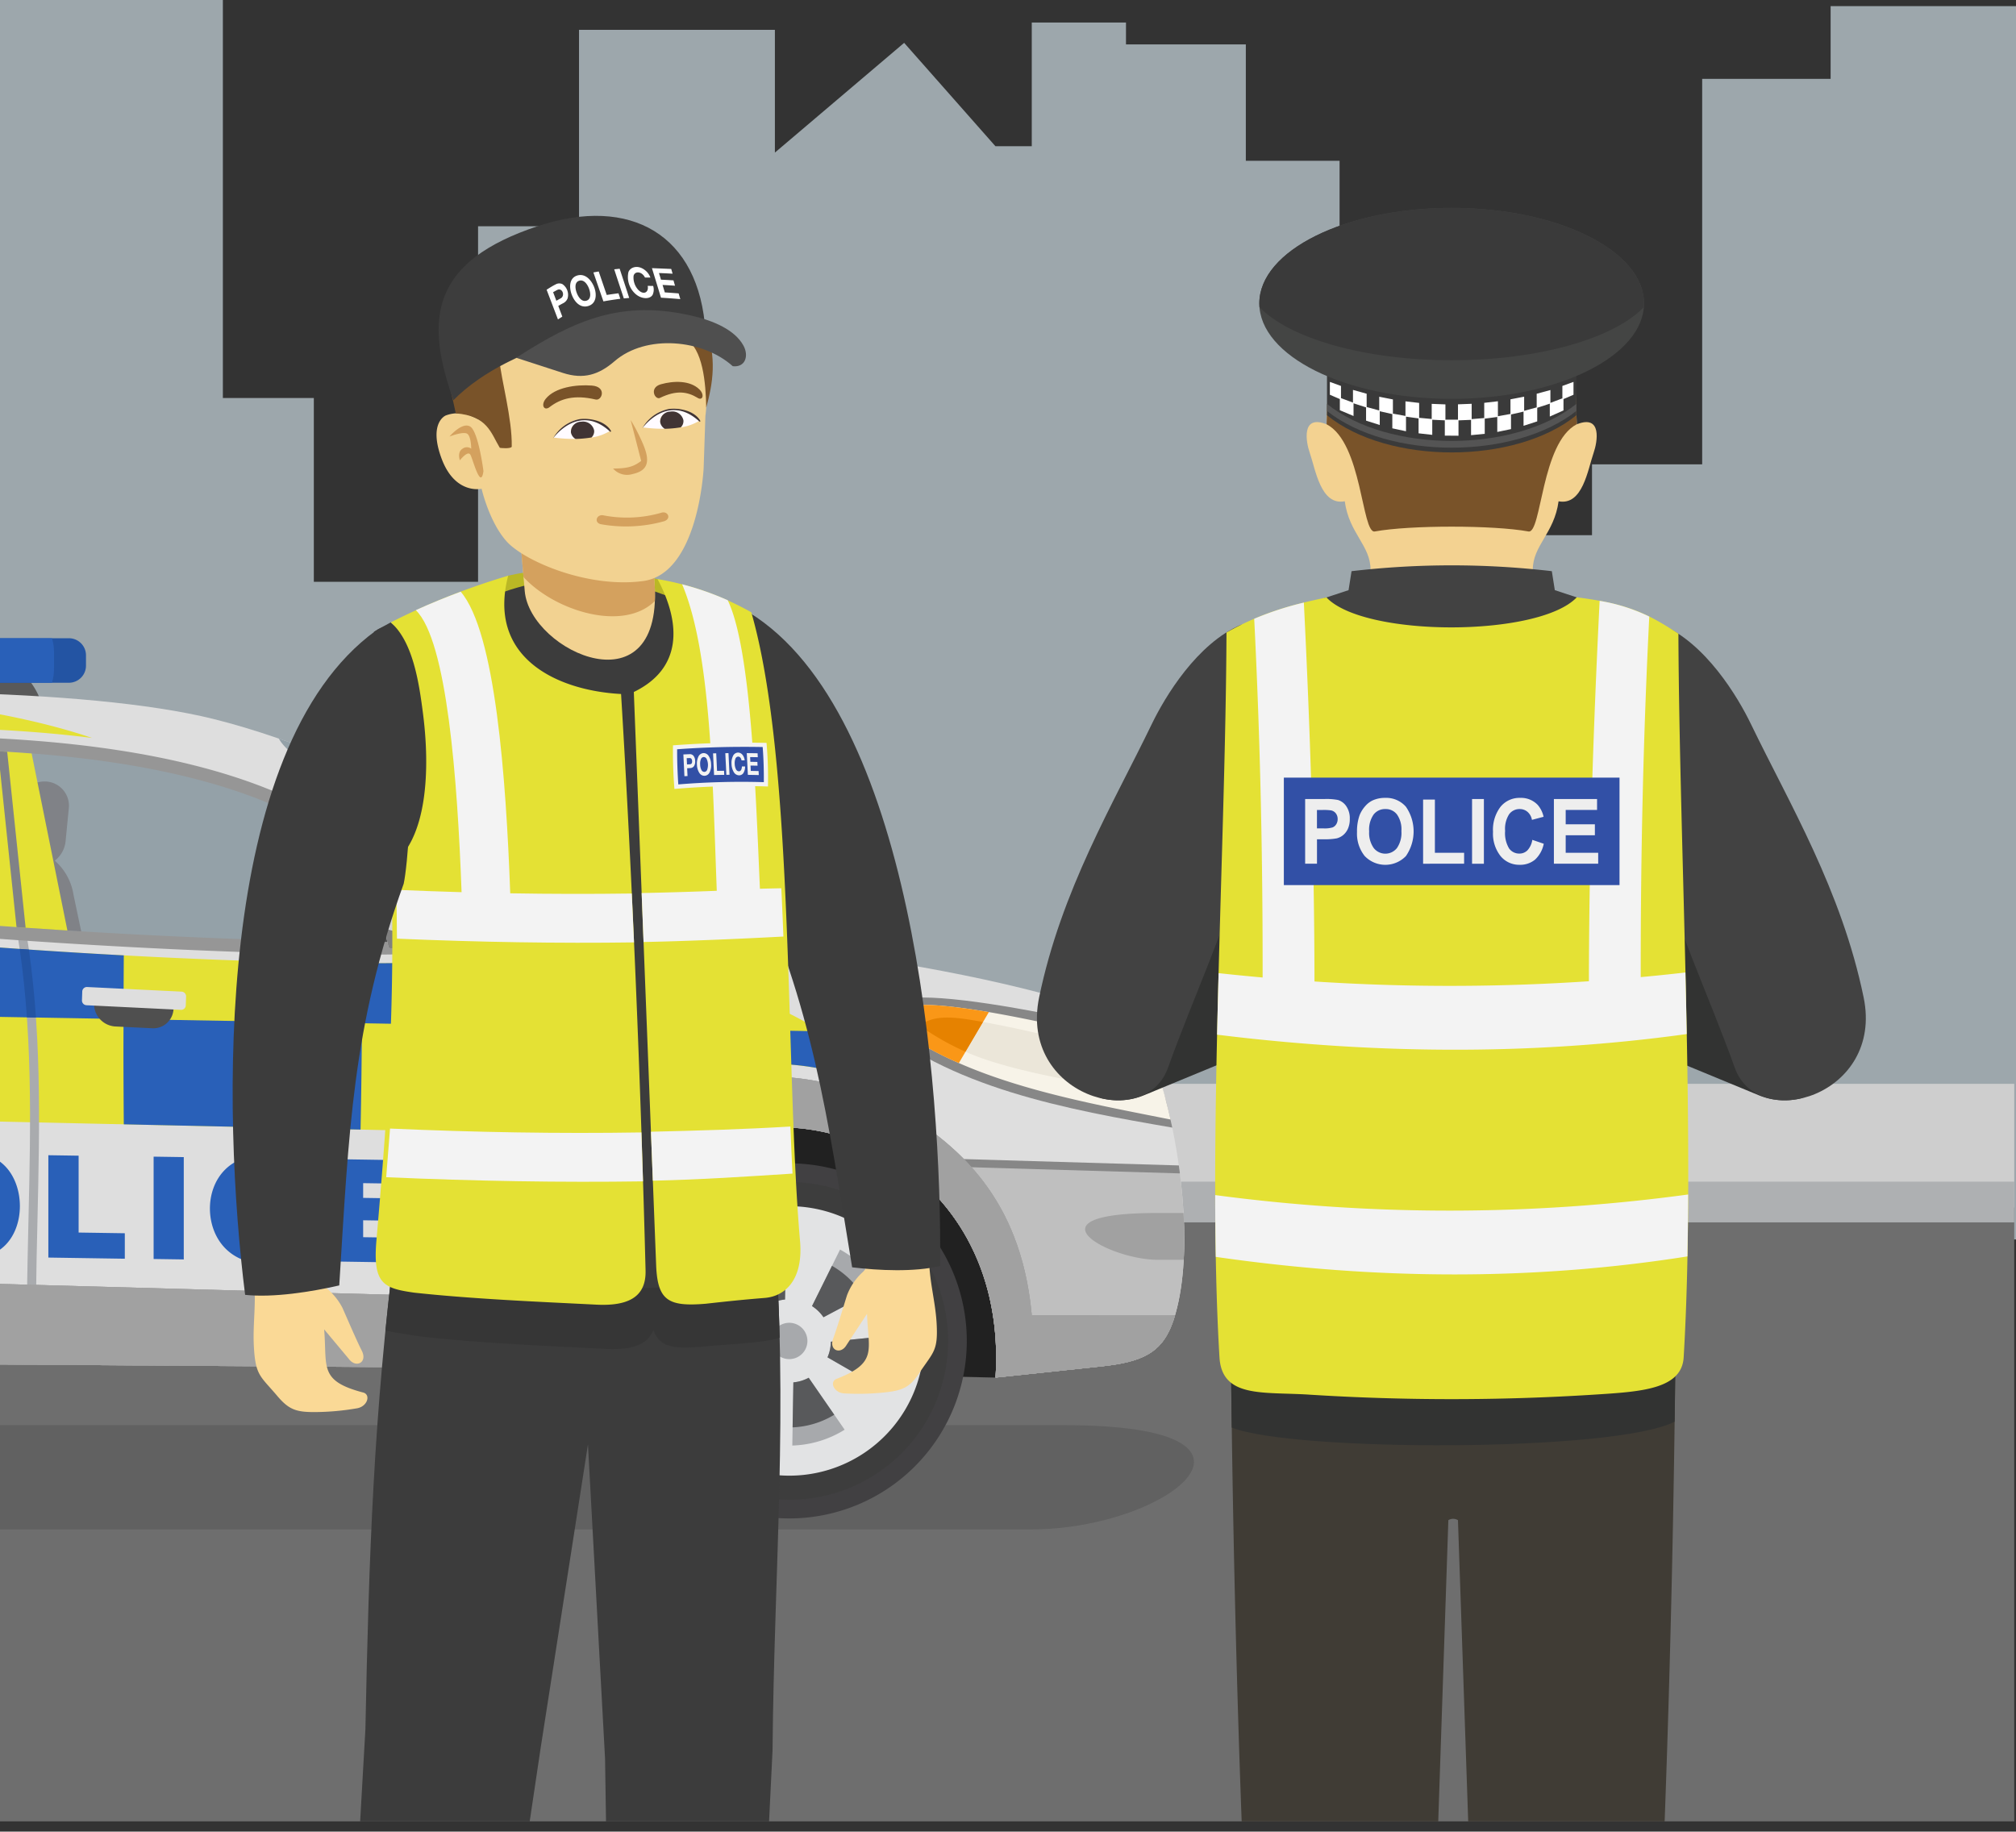 <svg xmlns="http://www.w3.org/2000/svg" xmlns:xlink="http://www.w3.org/1999/xlink" width="383" height="348" viewBox="0 0 383 348">
  <rect x="0" y="0" width="383" height="348" fill="#333333" stroke="none"/>
  <defs>
    <clipPath id="clip-path">
      <rect id="Rectángulo_373911" data-name="Rectángulo 373911" width="383" height="348" fill="#112dbb" stroke="#707070" stroke-width="1" opacity="0.48"/>
    </clipPath>
  </defs>
  <g id="Enmascarar_grupo_1059017" data-name="Enmascarar grupo 1059017" clip-path="url(#clip-path)">
    <path id="Trazado_799757" data-name="Trazado 799757" d="M0,215.518H42.342v76.611H59.622v34.92h31.2V259.495h19.181V222.173h37.212V245.5l24.556-20.85,17.344,19.644h6.9v-23.5h17.9v4.153h22.769v22.11h17.81v51.2h14.768v19.937H302.45V304.727h20.93V231.494h24.4V217.677h88.966v55.276h14.636V305.3H484.39v-12.27h47.822v27.4h26.533V302.482h11.983V240.311H662.8v58.856h30.692V224.644l25.273-30.676V183.59h9.024v8.853l21.663,33.726v54.043h15.88v171.3L0,452.485V215.518Z" transform="translate(0 -216.509)" fill="#9da7ac"/>
    <g id="Grupo_1064569" data-name="Grupo 1064569" transform="translate(-344.255 39.5)">
      <path id="Trazado_799926" data-name="Trazado 799926" d="M0,1527.17H726.921v118.82H0V1527.17Z" transform="translate(0 -1339.439)" fill="#6e6e6e" fill-rule="evenodd"/>
      <path id="Trazado_799936" data-name="Trazado 799936" d="M726.921,1442.37H0v23.509H726.921V1442.37Z" transform="translate(0 -1275.949)" fill="#cecece" fill-rule="evenodd"/>
      <path id="Trazado_799937" data-name="Trazado 799937" d="M0,1516.34H726.921v7.735H0v-7.735Z" transform="translate(0 -1331.331)" fill="#aeb0b2" fill-rule="evenodd"/>
      <g id="Grupo_1064568" data-name="Grupo 1064568" transform="translate(208.908 81.765)">
        <path id="Trazado_799938" data-name="Trazado 799938" d="M1.3,1681.632H331.256c26.142,0,50.963-19.8,6.333-19.8H0v19.785c.435.01.869.018,1.3.018Z" transform="translate(0.005 -1512.319)" fill="#616161" fill-rule="evenodd"/>
        <path id="Trazado_799939" data-name="Trazado 799939" d="M503.4,1093.19h-14.3a13.723,13.723,0,0,0-3.234,4.757h20.77a13.782,13.782,0,0,0-3.234-4.757Z" transform="translate(-363.76 -1086.576)" fill="#595959" fill-rule="evenodd"/>
        <path id="Trazado_799940" data-name="Trazado 799940" d="M485.941,1066.87H454.017a3.245,3.245,0,0,0-3.237,3.234v1.983a3.248,3.248,0,0,0,3.237,3.237h31.925a3.248,3.248,0,0,0,3.237-3.237V1070.1a3.245,3.245,0,0,0-3.237-3.234Z" transform="translate(-337.496 -1066.87)" fill="#2354a3" fill-rule="evenodd"/>
        <path id="Trazado_799941" data-name="Trazado 799941" d="M500.818,1066.87H475.347a9.327,9.327,0,0,0-.387,2.737v2.975a9.332,9.332,0,0,0,.387,2.739h25.471a9.344,9.344,0,0,0,.387-2.739v-2.975a9.314,9.314,0,0,0-.387-2.737Z" transform="translate(-355.599 -1066.87)" fill="#2960b8" fill-rule="evenodd"/>
        <path id="Trazado_799942" data-name="Trazado 799942" d="M965.93,1414.52l-14.06,35.46,6.612,8.333,78.658,1.736,8.024-15.455-18.071-26.748-30.8-13.447-30.364,10.12Z" transform="translate(-712.664 -1319.58)" fill="#212121" fill-rule="evenodd"/>
        <path id="Trazado_799943" data-name="Trazado 799943" d="M0,1398.723l76.929,1.53,14.1-7.071-30.364-64.49L3.4,1328.4,0,1334.479v64.244Z" transform="translate(0.005 -1262.679)" fill="#212121" fill-rule="evenodd"/>
        <path id="Trazado_799944" data-name="Trazado 799944" d="M2.2,1120.449q-1.1.6-2.2,1.229v91.328c15.42-41.693,79.324-24.019,76.929,21.692l168.883,1.156c-.623-66.244,82.412-56.23,78.658,1.736l20.028-2.118c8.009-.847,11.768-2.646,13.816-8.883,3.727-11.331,1.694-29.718-1.442-41.509-3.433-12.9-8.5-16.533-23.476-20.476-20.141-5.307-40.22-7.7-61.99-11.13-22.237-9.074-64.88-33.395-95.457-41-24.353-6.054-72.491-6.084-109.3-3.787h0c-8.134.241-50.895,3.541-65.694,7.056-.286.068-.613.156-.955.259v3.619l2.2.829h0Z" transform="translate(0.005 -1097.124)" fill="#dedede" fill-rule="evenodd"/>
        <path id="Trazado_799945" data-name="Trazado 799945" d="M0,1185.361l3.013.319a55.965,55.965,0,0,1,62.887,1.955l182.788,4.063a44.546,44.546,0,0,1,30.6-13.467,53.98,53.98,0,0,1,25.735,5.5c-12.381-14.985-34.058-22.456-58.73-26.874q-4.116.49-8.356.809l.005-.005c-4.641.43-10.6.827-17.076,1.1-6.5.269-13.537.407-20.3.317-20.9-.274-48.148-1.551-74.778-3.694-23.046-1.855-45.678-4.36-63.4-7.428a102.54,102.54,0,0,1-13.6-3.217,82.952,82.952,0,0,1-12.992-5.373c-3.822-1.958-8.024-4.131-9.692-6.767-2.046-3.232-.91-6.559,7.061-9.775,10.039-4.053,20.468-4.591,31.083-5.594,19.161-1.809,41.172-3.337,62.568-2.8,8.863.224,17.618.8,26.027,1.862-14.457-4.878-32.209-7.157-50.875-8.712-12.163.168-24.255.648-35.325,1.339h0c-8.134.241-50.895,3.541-65.694,7.056-.286.068-.613.156-.955.259v2.317c2.221.947,4.44,1.89,6.687,2.792,5.926,2.387,9.718,4.187-.392,8.946L0,1133.252v52.111H0Z" transform="translate(0.005 -1097.35)" fill="#e4e134" fill-rule="evenodd"/>
        <path id="Trazado_799946" data-name="Trazado 799946" d="M538.314,1146.65l3.7,35.367c3.066,18.325,2.634,36.76,2.206,55.2-.118,5.059-.234,10.12-.279,15.158l-1.709-.013c.045-5.071.163-10.127.279-15.178.427-18.362.854-36.719-2.189-54.9l-.01-.053-3.707-35.4,1.7-.176Z" transform="translate(-401.757 -1126.602)" fill="#a9abae"/>
        <path id="Trazado_799947" data-name="Trazado 799947" d="M194.541,1153.076l-23.815,28.507c-1.568,2.073-2.508,3.407-2.83,4.792s-.063,2.97.751,5.589h0l9.971,28.648-1.613.563-9.981-28.675-.01-.028c-.912-2.93-1.186-4.757-.787-6.481s1.43-3.2,3.144-5.461l.028-.033,23.828-28.527,1.314,1.1h0Z" transform="translate(-124.316 -1130.585)" fill="#a9abae"/>
        <path id="Trazado_799948" data-name="Trazado 799948" d="M932.123,1292.61l3.367,8.672a40.54,40.54,0,0,1,2.679,10.291,59.052,59.052,0,0,1,.058,10.529l-2.181,35.207-1.709-.1,2.181-35.2a57.405,57.405,0,0,0-.05-10.233,38.838,38.838,0,0,0-2.573-9.871l-3.365-8.672,1.6-.616h0Z" transform="translate(-696.687 -1235.882)" fill="#a9abae"/>
        <path id="Trazado_799949" data-name="Trazado 799949" d="M2.221,1159.63q-1.12.6-2.221,1.244v10.147l5.833-2.744c6.076-2.86,7.132-3.86,3.714-5.383l-7.325-3.264h0Z" transform="translate(0.005 -1136.32)" fill="#94a1a8" fill-rule="evenodd"/>
        <path id="Trazado_799950" data-name="Trazado 799950" d="M1252.853,1363.182c-.369-1.764-.764-3.448-1.181-5.013-1.661-6.242-3.7-10.316-7.074-13.3-14.085-3.164-30.163-6.385-39.195-6.406-3.888-.008-8.3,1.385-10.273,3.754,14.97,13.452,38.036,17.573,57.723,20.968Z" transform="translate(-894.794 -1270.211)" fill="#878787" fill-rule="evenodd"/>
        <path id="Trazado_799951" data-name="Trazado 799951" d="M1214.72,1462.11c11.9,7.567,20.481,21.632,19.217,41.147l20.028-2.118c8.011-.847,11.768-2.646,13.816-8.883,2.528-7.69,2.407-18.626,1.086-28.547l-54.147-1.6Z" transform="translate(-909.461 -1362.788)" fill="#bfbfbf" fill-rule="evenodd"/>
        <path id="Trazado_799952" data-name="Trazado 799952" d="M1377.662,1510.293a82.132,82.132,0,0,0-.038-8.893h-4.953c-25.695,0-9.142,8.893,0,8.893Z" transform="translate(-1017.437 -1392.204)" fill="#a1a1a1" fill-rule="evenodd"/>
        <path id="Trazado_799953" data-name="Trazado 799953" d="M1300.44,1463.147c-.065-.508-.133-1.01-.2-1.515l-43.436-1.282-.043,1.508,43.683,1.287h0Z" transform="translate(-940.936 -1361.47)" fill="#878787" fill-rule="evenodd"/>
        <path id="Trazado_799954" data-name="Trazado 799954" d="M0,1457.217c4.159-11.218,11.828-18.131,20.775-21.353L0,1433.5v23.717Z" transform="translate(0.005 -1341.367)" fill="#bfbfbf" fill-rule="evenodd"/>
        <path id="Trazado_799955" data-name="Trazado 799955" d="M1260.966,1365.86c-.271-1.211-.555-2.375-.849-3.48a30.981,30.981,0,0,0-4.508-10.479c-15.585-3.98-36.853-8.748-44-7.659a9.081,9.081,0,0,0-5.2,2.2c14.14,12.017,36.576,15.814,54.556,19.418Z" transform="translate(-903.239 -1274.421)" fill="#f7f3e8" fill-rule="evenodd"/>
        <path id="Trazado_799956" data-name="Trazado 799956" d="M0,1431.92l5.639.661.171-1.5L0,1430.4v1.52Z" transform="translate(0.005 -1339.047)" fill="#878787" fill-rule="evenodd"/>
        <path id="Trazado_799957" data-name="Trazado 799957" d="M1226.461,1345.455c-6.443-1.1-11.866-1.659-14.841-1.209a9.081,9.081,0,0,0-5.2,2.2,58.112,58.112,0,0,0,14.339,8.69l5.7-9.685h0Z" transform="translate(-903.247 -1274.427)" fill="#fa9717" fill-rule="evenodd"/>
        <path id="Trazado_799958" data-name="Trazado 799958" d="M832.441,1180c-19.37-7.9-54.222-27.376-83.1-37.295,1.086,1.98,4.121,4.345,7.421,5.993,20.378,10.18,37.679,18.794,55.883,32.57a78.045,78.045,0,0,0,19.8-1.269Z" transform="translate(-561.029 -1123.652)" fill="#94a1a8" fill-rule="evenodd"/>
        <path id="Trazado_799959" data-name="Trazado 799959" d="M116.814,1162.849a86.35,86.35,0,0,0,26.125,8.428c38.139,6.6,99.136,10.6,137.924,11.1a375.388,375.388,0,0,0,39.453-1.631c-15.829-10.451-35.742-22.81-54.707-30.181-33.131-12.874-82.706-10.389-120.931-6.777-10.833,1.023-20.76,1.5-30.63,5.486-13.188,5.325-4.493,9.851,2.767,13.57h0Z" transform="translate(-80.266 -1122.29)" fill="#969696" fill-rule="evenodd"/>
        <path id="Trazado_799960" data-name="Trazado 799960" d="M12.01,1497.614a33.73,33.73,0,1,0,33.729-33.744,33.736,33.736,0,0,0-33.729,33.744h0Z" transform="translate(-8.987 -1364.106)" fill="#414042"/>
        <path id="Trazado_799961" data-name="Trazado 799961" d="M26.1,1508.181a30.188,30.188,0,1,0,30.188-30.2,30.192,30.192,0,0,0-30.188,30.2h0Z" transform="translate(-19.536 -1374.67)" fill="#3d3d3d"/>
        <path id="Trazado_799962" data-name="Trazado 799962" d="M55.38,1530.11a22.833,22.833,0,1,0,22.833-22.84,22.832,22.832,0,0,0-22.833,22.84h0Z" transform="translate(-41.458 -1396.599)" fill="#2f2f2f"/>
        <path id="Trazado_799963" data-name="Trazado 799963" d="M77.39,1546.359a25.6,25.6,0,1,0-31.9-17.091,25.6,25.6,0,0,0,31.9,17.091Z" transform="translate(-33.225 -1388.347)" fill="#e2e3e4" fill-rule="evenodd"/>
        <path id="Trazado_799964" data-name="Trazado 799964" d="M92.791,1557.96a19.864,19.864,0,0,0,4.772-2.164l-4.28-6.184-2.546-3.687-.266.136a8.679,8.679,0,0,1-1.146.452,7.891,7.891,0,0,1-1.2.256l-.3.035-.078,4.486-.131,7.516a19.966,19.966,0,0,0,5.174-.847Zm11.909-9.926a19.864,19.864,0,0,0,2.179-10.157l-7.476.751-4.453.45a8.348,8.348,0,0,1-.173,1.51,7.686,7.686,0,0,1-.467,1.463l3.883,2.234,6.511,3.752h0Zm-.563-19.222a19.826,19.826,0,0,0-7.443-7.245l-3.34,6.727-1.993,4.016a7.827,7.827,0,0,1,2.181,2.121l3.96-2.1,6.634-3.521Zm-17.686-9.75a19.908,19.908,0,0,0-9.944,3.01l4.272,6.184,2.551,3.687.266-.136a8.8,8.8,0,0,1,1.146-.45,8.329,8.329,0,0,1,1.2-.264l.3-.035.078-4.481.128-7.519h0Zm-17.078,10.776a19.823,19.823,0,0,0-2.179,10.155l7.474-.751,4.458-.45a7.838,7.838,0,0,1,.173-1.51h0a7.8,7.8,0,0,1,.465-1.463l-3.88-2.234-6.511-3.747h0Zm.56,19.219a19.881,19.881,0,0,0,7.443,7.245l3.34-6.73,1.993-4.013a8.274,8.274,0,0,1-1.2-.957,8.13,8.13,0,0,1-.983-1.163l-3.958,2.1-6.637,3.521Z" transform="translate(-50.282 -1405.426)" fill="#a7a9ac" fill-rule="evenodd"/>
        <path id="Trazado_799965" data-name="Trazado 799965" d="M102.058,1564.943a16.383,16.383,0,0,0,3.8-1.7l-2.312-3.342-2.546-3.687-.266.136a8.661,8.661,0,0,1-1.146.452,7.862,7.862,0,0,1-1.2.256l-.3.035-.078,4.486-.07,4.063a16.465,16.465,0,0,0,4.114-.7h0Zm9.914-8.346a16.329,16.329,0,0,0,1.734-8.092l-4.038.407-4.453.45a8.349,8.349,0,0,1-.173,1.51,7.691,7.691,0,0,1-.467,1.463l3.883,2.234,3.518,2.028h0Zm-.613-15.879a16.471,16.471,0,0,0-5.933-5.77l-1.8,3.634-1.993,4.016a7.829,7.829,0,0,1,2.181,2.121l3.96-2.1,3.591-1.9h0Zm-14.7-7.916a16.61,16.61,0,0,0-4.114.7,16.348,16.348,0,0,0-3.807,1.7l2.309,3.342,2.551,3.687.266-.136a8.778,8.778,0,0,1,1.146-.45,8.312,8.312,0,0,1,1.2-.264l.3-.035.078-4.481.07-4.066h0Zm-14.027,9.044a16.435,16.435,0,0,0-1.736,8.092l4.041-.407,4.458-.45a7.838,7.838,0,0,1,.173-1.51h0a7.8,7.8,0,0,1,.465-1.463l-3.88-2.234-3.521-2.025h0Zm.621,15.879a16.423,16.423,0,0,0,5.928,5.772l1.8-3.636,1.993-4.013a8.274,8.274,0,0,1-1.2-.957,8.13,8.13,0,0,1-.983-1.163l-3.958,2.1-3.589,1.9h0Z" transform="translate(-60.549 -1415.714)" fill="#58595b" fill-rule="evenodd"/>
        <path id="Trazado_799966" data-name="Trazado 799966" d="M136.956,1591.172a3.451,3.451,0,1,0-4.3-2.3,3.452,3.452,0,0,0,4.3,2.3h0Z" transform="translate(-99.203 -1454.359)" fill="#a7a9ac" fill-rule="evenodd"/>
        <path id="Trazado_799967" data-name="Trazado 799967" d="M1303.857,1370.5a28.715,28.715,0,0,0-2.943-6.9c-8.569-2.108-20.825-5.154-29.057-6.627l-3.327,5.652c8.328,3.785,24.753,6.446,35.327,7.876h0Z" transform="translate(-949.749 -1284.069)" fill="#ebe6d9" fill-rule="evenodd"/>
        <path id="Trazado_799968" data-name="Trazado 799968" d="M1246.057,1354.49c-.372-.068-.736-.128-1.091-.188-3.262-.553-8.248-1.48-10.9.92a50.073,50.073,0,0,0,8.657,4.92l3.327-5.652h0Z" transform="translate(-923.948 -1281.586)" fill="#e68200" fill-rule="evenodd"/>
        <path id="Trazado_799969" data-name="Trazado 799969" d="M1001,1497.614a33.733,33.733,0,1,0,33.731-33.744A33.737,33.737,0,0,0,1001,1497.614Z" transform="translate(-749.448 -1364.106)" fill="#414042"/>
        <path id="Trazado_799970" data-name="Trazado 799970" d="M1015.1,1508.181a30.188,30.188,0,1,0,30.188-30.2,30.192,30.192,0,0,0-30.188,30.2Z" transform="translate(-760.005 -1374.67)" fill="#3d3d3d"/>
        <path id="Trazado_799971" data-name="Trazado 799971" d="M1044.37,1530.11a22.831,22.831,0,1,0,22.833-22.84,22.831,22.831,0,0,0-22.833,22.84Z" transform="translate(-781.919 -1396.599)" fill="#2f2f2f"/>
        <path id="Trazado_799972" data-name="Trazado 799972" d="M1066.383,1546.359a25.6,25.6,0,1,0-31.9-17.091,25.6,25.6,0,0,0,31.9,17.091Z" transform="translate(-773.686 -1388.347)" fill="#e2e3e4" fill-rule="evenodd"/>
        <path id="Trazado_799973" data-name="Trazado 799973" d="M1081.791,1557.96a19.863,19.863,0,0,0,4.772-2.164l-4.277-6.184-2.548-3.687-.266.136a8.686,8.686,0,0,1-1.146.452,7.794,7.794,0,0,1-1.2.256l-.3.035-.075,4.486-.133,7.516a19.949,19.949,0,0,0,5.174-.847h0Zm11.909-9.926a19.836,19.836,0,0,0,2.176-10.157l-7.474.751-4.453.45a8.35,8.35,0,0,1-.176,1.51,7.512,7.512,0,0,1-.468,1.463l3.885,2.234,6.509,3.752h0Zm-.563-19.222a19.844,19.844,0,0,0-7.443-7.245l-3.34,6.727-1.993,4.016a7.74,7.74,0,0,1,2.181,2.121l3.958-2.1,6.637-3.521Zm-17.686-9.75a19.889,19.889,0,0,0-9.941,3.01l4.272,6.184,2.551,3.687.266-.136a8.769,8.769,0,0,1,1.143-.45,8.328,8.328,0,0,1,1.2-.264l.3-.035.078-4.481.131-7.519h0Zm-17.078,10.776a19.849,19.849,0,0,0-2.179,10.155l7.471-.751,4.46-.45a7.837,7.837,0,0,1,.173-1.51h0a8,8,0,0,1,.467-1.463l-3.882-2.234-6.511-3.747Zm.56,19.219a19.9,19.9,0,0,0,7.443,7.245l3.34-6.73,2-4.013a7.741,7.741,0,0,1-2.181-2.121l-3.96,2.1-6.639,3.521h0Z" transform="translate(-790.75 -1405.426)" fill="#a7a9ac" fill-rule="evenodd"/>
        <path id="Trazado_799974" data-name="Trazado 799974" d="M1091.051,1564.943a16.384,16.384,0,0,0,3.8-1.7l-2.312-3.342-2.548-3.687-.266.136a8.661,8.661,0,0,1-1.146.452,7.767,7.767,0,0,1-1.2.256l-.3.035-.075,4.486-.07,4.063a16.465,16.465,0,0,0,4.114-.7h0Zm9.911-8.346a16.33,16.33,0,0,0,1.736-8.092l-4.038.407-4.453.45a8.362,8.362,0,0,1-.176,1.51,7.514,7.514,0,0,1-.468,1.463l3.885,2.234,3.513,2.028Zm-.613-15.879a16.451,16.451,0,0,0-5.933-5.77l-1.8,3.634-1.993,4.016a7.741,7.741,0,0,1,2.181,2.121l3.958-2.1,3.589-1.9h0Zm-14.7-7.916a16.59,16.59,0,0,0-4.114.7,16.4,16.4,0,0,0-3.807,1.7l2.309,3.342,2.551,3.687.266-.136a8.758,8.758,0,0,1,1.143-.45,8.313,8.313,0,0,1,1.2-.264l.3-.035.078-4.481.07-4.066h0Zm-14.03,9.044a16.406,16.406,0,0,0-1.736,8.092l4.041-.407,4.461-.45a7.846,7.846,0,0,1,.173-1.51h0a7.992,7.992,0,0,1,.467-1.463l-3.882-2.234-3.521-2.025h0Zm.618,15.879a16.43,16.43,0,0,0,5.931,5.772l1.8-3.636,2-4.013a7.737,7.737,0,0,1-2.181-2.121l-3.96,2.1-3.589,1.9h0Z" transform="translate(-801.01 -1415.714)" fill="#58595b" fill-rule="evenodd"/>
        <path id="Trazado_799975" data-name="Trazado 799975" d="M1125.959,1591.172a3.451,3.451,0,1,0-4.3-2.3,3.45,3.45,0,0,0,4.3,2.3h0Z" transform="translate(-839.672 -1454.359)" fill="#a7a9ac" fill-rule="evenodd"/>
        <path id="Trazado_799976" data-name="Trazado 799976" d="M125.773,1167.959a78.529,78.529,0,0,0,12.369,5.1,98.127,98.127,0,0,0,13.052,3.089c17.593,3.043,40.1,5.539,63.043,7.383,26.66,2.149,53.8,3.425,74.5,3.694,6.647.09,13.618-.05,20.086-.317,2.025-.085,4-.181,5.9-.286l-.2-4.45c-4.433-2.777-9.047-5.561-13.748-8.243a216.734,216.734,0,0,0-28.2-13.784c-16.274-6.32-36.672-8.876-57.728-9.406-21.187-.533-43.047.985-62.088,2.784-.9.085-2.355.214-3.769.342-9.2.819-17.777,1.588-26.177,4.978-9.481,3.83-4.184,5.451,2.97,9.115h0Z" transform="translate(-88.109 -1129.582)" fill="#94a1a8" fill-rule="evenodd"/>
        <path id="Trazado_799977" data-name="Trazado 799977" d="M550.256,1202.878l-.57-6.908a8.118,8.118,0,0,1,1.2-5.355,4.62,4.62,0,0,1-2.146-4.415l.613-6.295a5.344,5.344,0,0,1,5.423-4.755h0a4.6,4.6,0,0,1,4.463,5.1l-.616,6.3a5.3,5.3,0,0,1-2.046,3.641,10.838,10.838,0,0,1,3.558,6.5l1.46,6.931c-3.742-.229-7.529-.472-11.336-.744h0Z" transform="translate(-410.82 -1147.937)" fill="#808287"/>
        <path id="Trazado_799978" data-name="Trazado 799978" d="M125.766,1177.618a79.674,79.674,0,0,0,7.938,3.553l2.066-2.4c-1.581-.56-3.169-1.184-4.782-1.88-6.064-2.611-10.974-3.837-2.591-6.684a73.477,73.477,0,0,1,17.54-3.232l2.97-3.448c-9.172.817-17.731,1.591-26.112,4.973-9.481,3.83-4.184,5.451,2.97,9.115Z" transform="translate(-88.102 -1139.24)" fill="#89959c" fill-rule="evenodd"/>
        <path id="Trazado_799979" data-name="Trazado 799979" d="M227.755,1188.5a12.139,12.139,0,0,0-4.139-5.906,6.519,6.519,0,0,0,2.3-4.566l.412-7.73c.422-8.006-11.673-7.9-12.095.133l-.229,4.335-3.4-.4-8.479,9.2c7.443,2.274,17.387,3.772,25.627,4.93h0Z" transform="translate(-151.331 -1139.852)" fill="#808287" fill-rule="evenodd"/>
        <path id="Trazado_799980" data-name="Trazado 799980" d="M181.45,1177.243c1.47.563,2.943,1.076,4.43,1.548,2.327.734,4.687,1.362,7.134,1.917l18.49-22.428c-3.754.309-7.436.636-11.014.973-.9.085-2.355.214-3.769.342l-.065.005L181.45,1177.24h0Z" transform="translate(-135.847 -1135.309)" fill="#e4e134" fill-rule="evenodd"/>
        <path id="Trazado_799981" data-name="Trazado 799981" d="M518.575,1184.556c5.719.437,11.444.832,17.1,1.186l-6.793-33.636q-5.583-.426-11.286-.626l.975,33.076Z" transform="translate(-387.524 -1130.218)" fill="#e4e134" fill-rule="evenodd"/>
        <path id="Trazado_799982" data-name="Trazado 799982" d="M-.015,1427.259c15.42-41.693,79.324-24.019,76.929,21.692l168.883,1.156c-.623-66.244,82.412-56.23,78.658,1.736l20.028-2.118c8.011-.847,11.768-2.646,13.816-8.883.093-.281.178-.563.264-.849l-27.22.02c-1.3-14.253-6.7-23.981-14.4-31.146-20.363-18.94-54.194-20.275-71.072,4.139a63.067,63.067,0,0,0-10.107,23.825l-151.531-4.2c-11.587-39.8-56.78-49.752-84.252-27.73v22.355h0Z" transform="translate(0.02 -1311.374)" fill="#a1a1a1" fill-rule="evenodd"/>
        <path id="Trazado_799983" data-name="Trazado 799983" d="M313.09,1596.815l162.661,1.116-4.466-4.207-153.627-2.8-4.569,5.9Z" transform="translate(-234.407 -1459.229)" fill="#878787" fill-rule="evenodd"/>
        <path id="Trazado_799984" data-name="Trazado 799984" d="M818.674,1265.7a2.344,2.344,0,0,1,4.659.523l-.631,5.637q-2.36.038-4.722.038l.694-6.194h0Z" transform="translate(-612.42 -1214.193)" fill="#4d4d4d"/>
        <path id="Trazado_799985" data-name="Trazado 799985" d="M833.274,1242.37c-4.182,4.106-4.3,10.288-2.958,14.741,19.294,3.614,22.26-11.56,2.958-14.741Z" transform="translate(-621.088 -1198.268)" fill="#d3d3d3" fill-rule="evenodd"/>
        <path id="Trazado_799986" data-name="Trazado 799986" d="M829.823,1264.882a18.138,18.138,0,0,0,.694,3.646,29.12,29.12,0,0,0,6.345.535h-.005c18.194.784,17.561-5.43,6.619-11.444,2.975,9.456-5.692,9.564-13.655,7.262h0Z" transform="translate(-621.285 -1209.685)" fill="gray" fill-rule="evenodd"/>
        <path id="Trazado_799987" data-name="Trazado 799987" d="M-.015,1427.259c15.42-41.693,79.324-24.019,76.929,21.692l168.883,1.156c-.623-66.244,82.412-56.23,78.658,1.736l20.028-2.118c8.011-.847,11.768-2.646,13.816-8.883.093-.281.178-.563.264-.849l-27.22.02c-1.3-14.253-6.7-23.981-14.4-31.146-20.363-18.94-54.194-20.275-71.072,4.139a63.067,63.067,0,0,0-10.107,23.825l-151.531-4.2c-11.587-39.8-56.78-49.752-84.252-27.73v22.355h0Z" transform="translate(0.02 -1311.374)" fill="#a1a1a1" fill-rule="evenodd"/>
        <path id="Trazado_799988" data-name="Trazado 799988" d="M0,1293.3c5.119-2.415,5.428-4.483,0-7.68v7.68Z" transform="translate(0.005 -1230.649)" fill="#808287" fill-rule="evenodd"/>
        <path id="Trazado_799989" data-name="Trazado 799989" d="M0,1295.805c2.644-1.563,2.762-3.018,0-4.9v4.9Z" transform="translate(0.005 -1234.61)" fill="#c41919" fill-rule="evenodd"/>
        <path id="Trazado_799990" data-name="Trazado 799990" d="M-.015,1427.259c15.42-41.693,79.324-24.019,76.929,21.692l168.883,1.156c-.623-66.244,82.412-56.23,78.658,1.736l20.028-2.118c8.011-.847,11.768-2.646,13.816-8.883.093-.281.178-.563.264-.849l-27.22.02c-1.3-14.253-6.7-23.981-14.4-31.146-20.363-18.94-54.194-20.275-71.072,4.139a63.067,63.067,0,0,0-10.107,23.825l-151.531-4.2c-11.587-39.8-56.78-49.752-84.252-27.73v22.355h0Z" transform="translate(0.02 -1311.374)" fill="#a1a1a1" fill-rule="evenodd"/>
        <path id="Trazado_799991" data-name="Trazado 799991" d="M390.73,1454.86v19.445l5.7.085v-6.109l3.943.06a8.068,8.068,0,0,0,5.227-1.508c3.043-2.47,2.636-8.336-.57-10.434a11.129,11.129,0,0,0-5.855-1.41l-8.441-.128h0Zm8.667,4.664c3.659.055,3.795,4.576.108,4.521l-3.078-.048v-4.518l2.97.045Zm15.266-2.068c-3.712,3.732-3.6,11.1,0,14.849s10.612,3.993,14.289.224c3.659-3.752,3.556-11.042.018-14.821-3.553-3.8-10.612-3.965-14.3-.251Zm10.132,3.36c1.415,1.97,1.382,6.393.018,8.368a3.718,3.718,0,0,1-5.983-.121,8.55,8.55,0,0,1-.04-8.21,3.72,3.72,0,0,1,6.006-.04h0Zm26.8,9.517-8.775-.133v-14.605l-5.752-.088v19.445l14.527.221v-4.838h0Zm11.2-14.467-5.727-.088v19.445l5.727.085v-19.445h0Zm23.717,12.306-5.654-.085c-.593,3.483-4.373,4.229-6.252,1.583a8.1,8.1,0,0,1-.176-7.67,3.461,3.461,0,0,1,6.423,1.1l5.576.083c-.643-7.582-10.833-10.095-15.932-4.787-3.7,3.847-3.594,10.781.028,14.638,5.054,5.383,15.314,3.473,15.987-4.858h0Zm20.777-11.675-16.055-.246v19.445l16.334.249v-4.7l-10.693-.163v-3.214l9.441.143v-4.254l-9.441-.143v-2.8l10.414.158V1456.5Z" transform="translate(-292.536 -1357.287)" fill="#2960b8"/>
        <path id="Trazado_799992" data-name="Trazado 799992" d="M540.628,1185.735l1.734.121-3.5-33.43q-.863-.049-1.731-.1l3.5,33.4h0Z" transform="translate(-402.146 -1130.854)" fill="#808287" fill-rule="evenodd"/>
        <path id="Trazado_799993" data-name="Trazado 799993" d="M200.41,1180.489q.89.275,1.787.533l17.219-20.611-2.417.219-16.588,19.857h0Z" transform="translate(-150.043 -1136.904)" fill="#808287" fill-rule="evenodd"/>
        <path id="Trazado_799994" data-name="Trazado 799994" d="M137.1,1257.6l45.123,1c-.231-6.6-.362-13.175-.312-19.795q22.628.4,45.286.794c-.05,6.672-.008,13.329.043,20l44.979,1c.141-6.74.214-13.452.266-20.2q22.628.4,45.314.794c-.1,6.845-.274,13.5-.653,20.32a44.543,44.543,0,0,1,30.525-13.387,51.911,51.911,0,0,1,12.205.952c.038-2.36.01-4.732-.118-7.129l-.025-.015q-20.981-.37-41.936-.741c.035-4.641-.053-9.27-.206-13.9q-1.451-.275-2.918-.54-4.116.49-8.356.809h0c-11.15,1.075-22.732,1.458-33.892,1.435.053,3.795.083,7.592.055,11.4q-22.673-.4-45.289-.8c0-4.036.028-8.069.048-12.1q-22.575-1.217-45.1-3.249c-.133,4.85-.2,9.7-.231,14.558q-22.669-.4-45.314-.794c.1-6.456.314-12.693.739-19.083a135.033,135.033,0,0,1-20.159-4.292,82.94,82.94,0,0,1-12.992-5.373c-3.282-1.681-9.313-4.5-10.414-8.32-2.156,11.826-2.309,24.265-2.433,36.267q22.59.407,45.261.8c-.05,6.624.141,13.02.5,19.586h0Z" transform="translate(-68.374 -1167.249)" fill="#2960b8" fill-rule="evenodd"/>
        <path id="Trazado_799995" data-name="Trazado 799995" d="M173.607,1254.368l-.5-.156c-.422-.133-.842-.271-1.264-.412l-2.455,2.94-.028.033c-1.711,2.264-2.744,3.742-3.144,5.461s-.123,3.553.787,6.481l.01.028,2.943,8.446,1.822.033-3.139-9.016h0c-.814-2.621-1.073-4.207-.751-5.589s1.262-2.721,2.83-4.792l2.887-3.455Z" transform="translate(-124.31 -1206.825)" fill="#2354a3" fill-rule="evenodd"/>
        <path id="Trazado_799996" data-name="Trazado 799996" d="M554.84,1314.77l1.719.03c-.3-4.31-.731-8.612-1.342-12.909l-1.747-.121c.626,4.325,1.065,8.66,1.37,13Z" transform="translate(-414.38 -1242.741)" fill="#2354a3" fill-rule="evenodd"/>
        <path id="Trazado_799997" data-name="Trazado 799997" d="M939.885,1320.646l1.744.03a42.766,42.766,0,0,0-2.41-8.406l-1.935-4.981c-.591.055-1.181.105-1.774.158l2.111,5.441a41.384,41.384,0,0,1,2.262,7.755h0Z" transform="translate(-700.415 -1246.874)" fill="#2354a3" fill-rule="evenodd"/>
        <path id="Trazado_799998" data-name="Trazado 799998" d="M609.65,1338.55v1.156a4.306,4.306,0,0,0,3.965,4.327l7.159.349a3.839,3.839,0,0,0,3.983-3.935l.008-1.156-15.115-.741Z" transform="translate(-456.442 -1270.278)" fill="#4f4f4f" fill-rule="evenodd"/>
        <path id="Trazado_799999" data-name="Trazado 799999" d="M619.462,1331.427l-17.985-.88a.882.882,0,0,0-.9.862l-.055,1.654a.9.9,0,0,0,.837.945l17.985.88a.871.871,0,0,0,.9-.862l.06-1.654a.9.9,0,0,0-.839-.945h0Z" transform="translate(-449.603 -1264.286)" fill="#dedede" fill-rule="evenodd"/>
        <path id="Trazado_800000" data-name="Trazado 800000" d="M235.044,1320.35l-.028,1.158a4.308,4.308,0,0,0,3.878,4.408l7.149.5a3.841,3.841,0,0,0,4.068-3.847l.03-1.156-15.1-1.063h0Z" transform="translate(-175.952 -1256.651)" fill="#4f4f4f" fill-rule="evenodd"/>
        <path id="Trazado_800001" data-name="Trazado 800001" d="M244.926,1313.5l-17.96-1.266a.877.877,0,0,0-.922.842l-.09,1.653a.9.9,0,0,0,.814.963l17.963,1.266a.87.87,0,0,0,.92-.842l.1-1.654a.909.909,0,0,0-.822-.965h0Z" transform="translate(-169.165 -1250.573)" fill="#dedede" fill-rule="evenodd"/>
      </g>
      <path id="Trazado_800006" data-name="Trazado 800006" d="M2017.525,1564.662c-.156,4.82,1.156,8.717,1.41,13.273.289,5.224-.593,5.385-3.234,9.343-1.847,2.772-3.114,3.4-6.69,3.775a47.19,47.19,0,0,1-7.577.183c-1.975-.075-2.87-2.124-1.6-2.727,8.016-3.1,6.084-5.456,5.88-12.394l-3.9,5.933c-1.091,1.882-3.387,1.05-2.526-1.251.746-2,2.03-6.335,2.626-8.227a11.513,11.513,0,0,1,3.026-4.428c.958-.965.751-1.317.88-2.94,3.815-2.993,7.7-3.609,11.7-.54h0Z" transform="translate(-1496.739 -1365.995)" fill="#fad996" fill-rule="evenodd"/>
      <path id="Trazado_800007" data-name="Trazado 800007" d="M1922.606,1084.62c30.955,19.066,36.644,89.313,36.282,124.153-4.878,1.189-11.7.867-16.714.254-4.782-29.118-7.441-49.163-19.372-75.4-2.123-6.732-9.5-54.73-.2-49Z" transform="translate(-1436.029 -1007.745)" fill="#3c3c3c" fill-rule="evenodd"/>
      <path id="Trazado_800008" data-name="Trazado 800008" d="M1733.31,1062.192l5.222-7.418c7.207-1.784,19.033-1.443,28.369.641l9.363,8.62-8.067,4.295-26.117-.789-8.768-5.348h0Z" transform="translate(-1297.736 -984.891)" fill="#bab825" fill-rule="evenodd"/>
      <path id="Trazado_800009" data-name="Trazado 800009" d="M1648.92,1551.46l71.833-3.36c2.867,34.561.075,65.794-.214,100.074l-.661,13.487H1688.9l-.181-11.917-3.249-59.685-8.966,57.512-2.1,14.09H1642.19l1-17.51c.666-33.108,1.56-59.8,5.727-92.691h0Z" transform="translate(-1229.515 -1355.11)" fill="#3c3c3c" fill-rule="evenodd"/>
      <path id="Trazado_800010" data-name="Trazado 800010" d="M1663.235,1551.46l71.833-3.36c.611,7.35.965,14.55,1.141,21.662-2.649,1.043-11.7,1.352-15.115,1.739-5.34.447-7.838-.093-8.871-3.212-.96,2.508-3.616,3.883-8.916,3.611-11.07-.563-23.38-1.06-34.671-2.279-1.714-.249-4.4-.6-7.325-1.2.55-5.5,1.184-11.135,1.922-16.96h0Z" transform="translate(-1243.83 -1355.11)" fill="#363636" fill-rule="evenodd"/>
      <path id="Trazado_800011" data-name="Trazado 800011" d="M1660.576,1072.427c-1.606-1.171-.008.485-4.772-3.634-1.111.583-2.179,1.179-3.194,1.784l3.01,33.636c.133,3.76.236,7.313.312,10.713,5.7,29.135.621,65.38.078,77.472,30.907,4.27,57.64,4.187,71.25-.932.445-24.33,1.468-51.584,1.42-77.4l.166-37.451c-18.267-15.739-42.069-24.69-68.272-4.189h0Z" transform="translate(-1237.316 -990.042)" fill="#3c3c3c" fill-rule="evenodd"/>
      <path id="Trazado_800012" data-name="Trazado 800012" d="M1786.464,974.629l1.156,13.4c2.194,25.411-23.614,13.733-24.617,2.123l-1.156-13.4c-1.4-16.284,23.212-18.41,24.617-2.123Z" transform="translate(-1319.06 -917.361)" fill="#f2d291" fill-rule="evenodd"/>
      <path id="Trazado_800013" data-name="Trazado 800013" d="M1786.464,974.629l1.156,13.4a31.8,31.8,0,0,1,.108,4.023c-6.061,5.993-19.126,1.809-24.954-4.553l-.927-10.745c-1.4-16.284,23.212-18.41,24.617-2.123h0Z" transform="translate(-1319.06 -917.361)" fill="#d4a15e" fill-rule="evenodd"/>
      <path id="Trazado_800014" data-name="Trazado 800014" d="M1661.2,1194.417c-5.795-.822-7.84-1.689-7.119-9.944,2.49-28.567,3.438-45.381,2.852-71.262,6.878-4.981,7.36-18.264,5.983-28.889-.709-5.5-1.844-13.552-6.114-17.244a132.935,132.935,0,0,1,22.307-8.868c-4.046,15.6,9.3,21.83,21.446,22.473,2.149,35.071,3.759,74.61,4.654,109.5.111,4.3-2.254,6.88-9.338,6.521-11.07-.558-23.383-1.063-34.669-2.284h0Z" transform="translate(-1238.31 -988.327)" fill="#e4e134" fill-rule="evenodd"/>
      <path id="Trazado_800015" data-name="Trazado 800015" d="M1714.236,1127.616q.219,4.636.425,9.29-21.467.3-45.037-.711c-.018-2.983-.063-6.061-.133-9.275q6.208.264,12.409.445c-.789-21.405-2.749-47.769-8.692-53.586,2.8-1.277,5.707-2.455,8.524-3.508,6.6,7.7,8.609,35.35,9.411,57.308q11.553.2,23.092.038h0Z" transform="translate(-1249.954 -997.356)" fill="#f3f3f3" fill-rule="evenodd"/>
      <path id="Trazado_800016" data-name="Trazado 800016" d="M1710.377,1476.9q.158,4.674.3,9.3-23.193.339-48.789-.789c.266-3.2.508-6.267.729-9.243,15.925.7,31.847.993,47.761.736h0Z" transform="translate(-1244.264 -1301.248)" fill="#f3f3f3" fill-rule="evenodd"/>
      <path id="Trazado_800017" data-name="Trazado 800017" d="M1853.586,1060.735a54.537,54.537,0,0,1,17.822,6.313c8.285,28.753,6.393,86.37,9.26,119.474.623,7.2-2.7,10.464-6.7,10.791-4.131.334-7.039.638-11.17,1.1-7.089.6-9.165-.553-9.461-7.142l-4.247-109.083c9.132-4.415,9.077-12.876,4.5-21.458h0Z" transform="translate(-1384.421 -990.214)" fill="#e4e134" fill-rule="evenodd"/>
      <path id="Trazado_800018" data-name="Trazado 800018" d="M1855.362,1132.653l-.362-9.3c4.782-.1,9.527-.239,14.274-.427-.809-21.292-1.128-45.4-6.584-58.233a55.372,55.372,0,0,1,8.662,3.023c4.453,9.2,5.313,36.478,6.119,54.825.608-.03,2.4-.063,4.066-.1q.219,4.569.395,9.175c-8.21.44-18.656.887-26.569,1.038h0Z" transform="translate(-1388.846 -993.179)" fill="#f3f3f3" fill-rule="evenodd"/>
      <path id="Trazado_800019" data-name="Trazado 800019" d="M1862.387,1484.953l-.357-9.306c8.881-.206,17.626-.457,26.494-.988.118,3.071.249,6.059.4,8.944-8.582.553-17.365,1.146-26.534,1.349Z" transform="translate(-1394.109 -1300.125)" fill="#f3f3f3" fill-rule="evenodd"/>
      <path id="Trazado_800020" data-name="Trazado 800020" d="M1561.38,1578.539c.726,4.925-.156,9.082.126,13.784.314,5.4,1.244,5.456,4.423,9.213,2.219,2.626,3.594,3.114,7.308,3.081a48.705,48.705,0,0,0,7.8-.706c2.013-.314,2.689-2.521,1.312-2.985-8.589-2.239-6.891-4.883-7.5-12.024l4.7,5.626c1.339,1.8,3.6.678,2.443-1.586-1-1.96-2.832-6.26-3.669-8.132a11.79,11.79,0,0,0-3.626-4.184c-1.1-.88-.927-1.266-1.251-2.915-4.272-2.621-8.336-2.794-12.07.832h0Z" transform="translate(-1169.012 -1375.831)" fill="#fad996" fill-rule="evenodd"/>
      <path id="Trazado_800021" data-name="Trazado 800021" d="M1573.02,1097.784c-30.927,22.476-29.135,92.072-24.848,126.2,5.343.576,12.59-.573,17.885-1.792,1.842-29.14,2.438-49.128,12.241-76.321,1.513-6.863,4.016-54.845-5.275-48.09h0Z" transform="translate(-1157.35 -1017.47)" fill="#3c3c3c" fill-rule="evenodd"/>
      <path id="Trazado_800022" data-name="Trazado 800022" d="M1878.675,1184.946c5.981-.452,11.773-.591,17.769-.47a75.973,75.973,0,0,1,.271,8.285,147.676,147.676,0,0,0-17.772.467c-.219-2.825-.312-5.448-.271-8.283h0Z" transform="translate(-1406.563 -1082.832)" fill="#f3f3f3" fill-rule="evenodd"/>
      <path id="Trazado_800023" data-name="Trazado 800023" d="M1881.83,1188.06c5.463-.4,10.776-.528,16.254-.427.171,2.274.236,4.4.216,6.674a146.722,146.722,0,0,0-16.249.43c-.146-2.262-.226-4.41-.219-6.679h0Z" transform="translate(-1408.934 -1085.202)" fill="#3250a6" fill-rule="evenodd"/>
      <path id="Trazado_800024" data-name="Trazado 800024" d="M1886.535,1192.262c.035.691.063,1.382.1,2.071s.063,1.38.1,2.071c.2-.008.392-.02.591-.03-.01-.249-.025-.5-.038-.744s-.02-.5-.038-.741c.206-.012.412-.02.616-.033a.861.861,0,0,0,.674-.349,1.557,1.557,0,0,0,.231-1.008,1.58,1.58,0,0,0-.329-.99.888.888,0,0,0-.734-.294c-.392.018-.787.038-1.176.053h0Zm.628.716c.178-.008.354-.015.535-.025.269-.01.472.138.5.575.022.46-.171.6-.442.613l-.53.025c-.01-.2-.02-.4-.03-.593s-.018-.4-.028-.6h0Zm3.207-.965a1.138,1.138,0,0,0-.96.626,3.032,3.032,0,0,0-.294,1.588,2.947,2.947,0,0,0,.45,1.543,1.136,1.136,0,0,0,1,.555,1.108,1.108,0,0,0,.942-.623,2.931,2.931,0,0,0,.294-1.563,3,3,0,0,0-.445-1.558,1.159,1.159,0,0,0-.993-.57h0Zm.025.744a.62.62,0,0,1,.558.362,2.755,2.755,0,0,1,.1,2.066.6.6,0,0,1-.518.4.627.627,0,0,1-.565-.362,2.336,2.336,0,0,1-.246-1.035,2.3,2.3,0,0,1,.148-1.03.6.6,0,0,1,.523-.4h0Zm3.872,2.614q-.667.008-1.334.023c-.028-.558-.053-1.113-.078-1.669s-.053-1.116-.08-1.671c-.2,0-.4.005-.6.013q.049,1.025.093,2.058l.1,2.058c.648-.013,1.289-.025,1.932-.033-.01-.259-.023-.518-.035-.776h0Zm.837-3.35c-.2,0-.4.005-.6.005.028.683.063,1.372.1,2.056s.065,1.372.1,2.063q.3-.008.6-.008c-.033-.684-.068-1.372-.1-2.058l-.1-2.058Zm3.144,2.528-.593,0c-.023.6-.221.922-.58.922a.638.638,0,0,1-.543-.377,2.367,2.367,0,0,1-.244-1.02,2.441,2.441,0,0,1,.118-.952.585.585,0,0,1,.543-.442c.322,0,.558.266.638.719h.591a2,2,0,0,0-.412-1.06,1.1,1.1,0,0,0-.839-.425,1.082,1.082,0,0,0-.957.633,2.918,2.918,0,0,0-.286,1.525,3.091,3.091,0,0,0,.437,1.565,1.177,1.177,0,0,0,.985.6.964.964,0,0,0,.849-.46,2.336,2.336,0,0,0,.3-1.221h0Zm2.39-2.5c-.683-.013-1.37-.02-2.053-.028.033.686.068,1.377.1,2.063s.065,1.377.1,2.063c.691.013,1.385.025,2.078.043-.01-.256-.025-.51-.038-.764-.495-.01-.988-.02-1.483-.028-.018-.339-.03-.678-.048-1.015.447.01.892.015,1.334.025-.01-.239-.023-.475-.03-.714q-.671-.015-1.334-.023c-.018-.3-.033-.6-.045-.9.482.008.97.015,1.455.025-.013-.246-.025-.495-.035-.746h0Z" transform="translate(-1412.453 -1088.429)" fill="#f3f3f3"/>
      <path id="Trazado_800025" data-name="Trazado 800025" d="M1751.027,852.945l-.332,9.886s-.942,20.033-11.467,21.461-22.514-3.774-25.884-7.443-4.835-10.09-4.835-10.09-5,1.194-7.582-5.682.766-8.235.766-8.235a6.511,6.511,0,0,1,4.657.015c2.44.99,2.943,1.7,2.943,1.7s-3.867-14.2-1.231-21.219,18.86-12.577,32.286-5.441,10.677,25.052,10.677,25.052Z" transform="translate(-1272.761 -813.401)" fill="#f2d291" fill-rule="evenodd"/>
      <path id="Trazado_800026" data-name="Trazado 800026" d="M1719.84,895.06l-9.28,5.757c.211.857.824,3.581.983,4.393,6.039.46,6.674,3.744,8.358,6.531.078.08,2.186.236,2.277-.206.113-5.285-2.028-12.811-2.337-16.472h0Z" transform="translate(-1280.703 -866.176)" fill="#795329" fill-rule="evenodd"/>
      <path id="Trazado_800027" data-name="Trazado 800027" d="M1833.38,949.688c2.9-.01,3.968-.417,5.345-1.445l-2-7.783a35.09,35.09,0,0,1,2.385,4.646c1.229,2.948,1.148,4.933-2,5.621a3.539,3.539,0,0,1-3.724-1.04h0Z" transform="translate(-1372.659 -900.167)" fill="#d4a15e"/>
      <path id="Trazado_800028" data-name="Trazado 800028" d="M1891.9,883.853c1.224-4.506,2.134-9.406-.254-15.761-1.822-.5-2,1.231-3.757,2.616,3.385,1.907,3.92,8.476,4.008,13.143h0Z" transform="translate(-1413.471 -845.92)" fill="#795329" fill-rule="evenodd"/>
      <path id="Trazado_800029" data-name="Trazado 800029" d="M1716.186,953.332s-.955-7.474-2.5-8.454-3.953,1.88-3.953,1.88,2.767-1.088,3.445-.47.683,2.779.683,2.779a1.378,1.378,0,0,0-1.7.043c-1.01.661-.455,2.171-.455,2.171s1.5-1.943,1.993-1.068,1.965,6.813,2.485,3.121h0Z" transform="translate(-1280.082 -903.321)" fill="#d4a15e"/>
      <path id="Trazado_800030" data-name="Trazado 800030" d="M1781.825,918.382c2.088-1.6,4.672-2.375,8.712-1.43,1.221.314,2.206-2.423-.7-2.646-2.988-.231-7,.332-8.768,2.516-.985,1.226-.276,2.385.759,1.561Z" transform="translate(-1333.139 -880.55)" fill="#795329" fill-rule="evenodd"/>
      <path id="Trazado_800031" data-name="Trazado 800031" d="M1872.535,914.69c-1.948-1.176-4-1.5-7.127.008-.942.483-2.171-1.927.158-2.583,2.39-.673,5.561-.779,7.34,1,.993.993.6,2.191-.372,1.581Z" transform="translate(-1395.756 -878.606)" fill="#795329" fill-rule="evenodd"/>
      <path id="Trazado_800034" data-name="Trazado 800034" d="M1833.771,1012.026a27.026,27.026,0,0,1-12,.548c-1.37-.319-.769-2.038.641-1.654a23.612,23.612,0,0,0,10.8-.5c1.3-.475,2.086,1.123.565,1.606Z" transform="translate(-1363.388 -952.481)" fill="#d4a15e" fill-rule="evenodd"/>
      <path id="Trazado_800035" data-name="Trazado 800035" d="M1752.225,808.288c-12.793-3.594-36.84,1.651-47.9,12.874-5.571-15.7-4.106-26.4,16.085-33.091,17.473-5.785,30.688,1.52,31.814,20.217h0Z" transform="translate(-1273.934 -784.624)" fill="#3d3d3d" fill-rule="evenodd"/>
      <path id="Trazado_800036" data-name="Trazado 800036" d="M1760.172,866.463c2.872.932,6.026,1.96,8.9,2.89,3.883,1.251,6.785.359,9.8-2.249,5.958-5.147,16.749-4.174,22.438.96,2.37.276,3.111-1.943,2.03-3.92-1.631-2.985-5.684-4.719-9.69-5.644-13.361-3.1-22.217.691-33.473,7.966h0Z" transform="translate(-1317.847 -837.989)" fill="#4f4f4f" fill-rule="evenodd"/>
      <path id="Trazado_800037" data-name="Trazado 800037" d="M1783.16,829.1c.714,1.88,1.438,3.759,2.154,5.642.274-.176.553-.357.827-.535-.251-.684-.515-1.357-.764-2.033.3-.168.591-.339.9-.495a1.745,1.745,0,0,0,.872-.937,2.464,2.464,0,0,0-1.005-2.714,1.4,1.4,0,0,0-1.264.06c-.6.3-1.156.653-1.716,1.013Zm1.234.47c.266-.146.523-.294.8-.432.94-.477,1.576,1.126.6,1.628-.266.136-.525.286-.784.432-.2-.543-.407-1.083-.616-1.626h0Zm4.631-3.181c-1.553.442-1.626,2.2-1.1,3.629.48,1.3,1.581,2.659,3.171,2.171,1.473-.46,1.633-2.046,1.146-3.45-.432-1.241-1.611-2.8-3.212-2.35h0Zm.344,1c.98-.289,1.636.885,1.87,1.563.284.814.4,1.955-.505,2.231-.983.3-1.623-.844-1.867-1.53-.3-.824-.422-2,.5-2.264h0Zm7.441,2.39c-.749.1-1.5.2-2.229.319q-.761-2.228-1.523-4.463c-.339.06-.676.116-1.008.183q.946,2.748,1.9,5.5c1.058-.191,2.133-.357,3.209-.493-.113-.349-.224-.7-.347-1.043Zm.226-4.664c-.342.038-.691.07-1.033.108.6,1.847,1.221,3.689,1.829,5.534.339-.033.678-.063,1.02-.093-.593-1.847-1.206-3.7-1.814-5.549h0Zm6.37,3.264c-.349,0-.7,0-1.045-.01.254,1.206-.739,1.814-1.769.779a3.461,3.461,0,0,1-.91-2.686c.241-.96,1.593-.854,2.164.324h1.033a3.242,3.242,0,0,0-1.1-1.458c-1.284-.967-2.669-.558-3.066.395a4.293,4.293,0,0,0,1.357,4.2c1.118.98,2.714,1.038,3.232.141a2.355,2.355,0,0,0,.1-1.684h0Zm3.425-3.227-3.659-.151c.593,1.92,1.138,3.7,1.716,5.616,1.216.068,2.443.163,3.674.269-.108-.362-.214-.724-.319-1.086-.877-.068-1.754-.138-2.624-.188-.146-.472-.284-.947-.43-1.417.787.035,1.578.09,2.367.143-.1-.337-.194-.673-.294-1.015-.794-.05-1.588-.1-2.375-.128-.123-.422-.249-.839-.38-1.261.865.025,1.731.075,2.591.123-.1-.352-.161-.548-.264-.9h0Z" transform="translate(-1335.06 -813.556)" fill="#fff"/>
      <path id="Trazado_800047" data-name="Trazado 800047" d="M2427.993,889.743a103.6,103.6,0,0,1,19.739,0c.208-6.984-.513-9.461-3.47-10.869-2.581-1.229-10.218-1.229-12.8,0-2.958,1.407-3.681,3.885-3.473,10.869h0Z" transform="translate(-1817.821 -853.368)" fill="#795329" fill-rule="evenodd"/>
      <g id="Grupo_1064570" data-name="Grupo 1064570" transform="translate(541.252)">
        <path id="Trazado_800038" data-name="Trazado 800038" d="M2343.453,1661.716l1.945,57.228h37.32c1.161-31.389,1.834-62.776,2.108-94.334H2300.26c.271,31.558.942,62.945,2.1,94.334h37.347l1.92-57.228a1.747,1.747,0,0,1,1.822,0Z" transform="translate(-2263.466 -1412.393)" fill="#403c35"/>
        <path id="Trazado_800039" data-name="Trazado 800039" d="M2384.617,1643.007q.128-9.194.209-18.4H2300.26q.083,9.763.216,19.508c11.24,4.6,72.74,4.742,84.141-1.111Z" transform="translate(-2263.466 -1412.393)" fill="#323332"/>
        <path id="Trazado_800040" data-name="Trazado 800040" d="M2361.92,889.945l-.382,11.507c-4.858-1.93-3.923,3.355-3.2,5.415,1.108,3.184,2.073,10.082,6.652,9.215.822,6.107,4.9,8.378,4.9,13v16.337h30.822V929.084c0-4.624,4.076-6.9,4.9-13,4.589.867,5.549-6.031,6.659-9.215.721-2.061,1.654-7.345-3.2-5.415l-.39-11.507c-3.31-3.573-43.429-3.573-46.756,0h0Z" transform="translate(-2306.51 -860.34)" fill="#f3d291"/>
        <path id="Trazado_800041" data-name="Trazado 800041" d="M2373.169,840.631c-.113,2-.349,9.17-.349,9.17,6.77,3.49,6.664,20.82,9.157,20.365,6.664-1.221,22.541-1.221,29.2,0,2.5.457,2.4-16.872,9.165-20.365,0,0-.231-7.172-.349-9.17.786-28.736-45.645-30.854-46.826,0Z" transform="translate(-2317.792 -808.689)" fill="#795329"/>
        <path id="Trazado_800042" data-name="Trazado 800042" d="M2330.543,1072.137l.028-12.193,14.769-4.86.568-3.606a163.841,163.841,0,0,1,38.049,0l.568,3.606,14.766,4.86.028,12.193H2330.54Z" transform="translate(-2286.137 -982.457)" fill="#424242" fill-rule="evenodd"/>
        <path id="Trazado_800043" data-name="Trazado 800043" d="M2620.376,1338.236l7.8,13.814a12.932,12.932,0,0,1-8.391-.505l-26.72-11.029,5.059-20.918,13.836-1.417,8.421,20.056Z" transform="translate(-2482.687 -1182.968)" fill="#323332" fill-rule="evenodd"/>
        <path id="Trazado_800044" data-name="Trazado 800044" d="M2626.908,1179.359c4.425,12.351,28.311,5.25,24.471-13.389-4.217-20.408-14.1-36.807-21.4-51.91-2.51-5.2-8.6-15.364-17.038-18.93-12.2,28.718,4.154,56.913,13.965,84.229Z" transform="translate(-2494.321 -1015.969)" fill="#424242"/>
        <path id="Trazado_800045" data-name="Trazado 800045" d="M2209.348,1338.236l-7.8,13.814a12.931,12.931,0,0,0,8.391-.505l26.72-11.029L2231.6,1319.6l-13.836-1.417-8.418,20.056h0Z" transform="translate(-2189.562 -1182.968)" fill="#323332" fill-rule="evenodd"/>
        <path id="Trazado_800046" data-name="Trazado 800046" d="M2178.734,1179.359c-4.428,12.351-28.313,5.25-24.474-13.389,4.219-20.408,14.1-36.807,21.393-51.91,2.515-5.2,8.6-15.364,17.043-18.93,12.2,28.718-4.156,56.913-13.962,84.229Z" transform="translate(-2153.844 -1015.969)" fill="#424242"/>
        <path id="Trazado_800048" data-name="Trazado 800048" d="M2373.13,904.1v8.245c11.635,9.409,35.744,9.409,47.374,0V904.1c-12.909,5.624-34.478,5.624-47.374,0Z" transform="translate(-2318.025 -872.944)" fill="#3a3a3a" fill-rule="evenodd"/>
        <path id="Trazado_800049" data-name="Trazado 800049" d="M2373.13,928.32v1.339c11.738,9.3,35.634,9.3,47.374,0V928.32c-11.74,9.376-35.636,9.376-47.374,0Z" transform="translate(-2318.025 -891.078)" fill="#545454" fill-rule="evenodd"/>
        <path id="Trazado_800050" data-name="Trazado 800050" d="M2358.5,780.12c20.182,0,36.551,8.129,36.551,18.136S2378.683,816.4,2358.5,816.4s-36.538-8.122-36.538-18.141,16.357-18.136,36.538-18.136Z" transform="translate(-2279.713 -780.12)" fill="#444544" fill-rule="evenodd"/>
        <path id="Trazado_800051" data-name="Trazado 800051" d="M2358.5,780.12c20.181,0,36.551,8.129,36.551,18.136,0,.241-.015.472-.03.711-5.659,5.913-19.875,10.1-36.521,10.1s-30.859-4.192-36.513-10.1c-.015-.236-.025-.47-.025-.711,0-10.007,16.357-18.136,36.538-18.136h0Z" transform="translate(-2279.713 -780.12)" fill="#3a3a3a" fill-rule="evenodd"/>
        <path id="Trazado_800052" data-name="Trazado 800052" d="M2377.383,914.758l2.284.852V913.2l2.6.729v2.523l2.387.658V914.5l2.6.51v2.7l2.385.435v-2.772l2.6.3v2.83l2.385.224v-2.875l2.606.1v2.9l2.385.005v-2.918l2.6-.1v2.91l2.387-.2v-2.892l2.6-.3v2.845l2.385-.432v-2.782l2.6-.5v2.691l2.382-.661v-2.586l2.606-.709v2.443l2.274-.862v-2.357l2.111-.769v2.443l-1.9.824V917.1l-2.6,1.161v-2.445l-2.387.782v2.581l-2.6.844v-2.7l-2.382.545v2.779l-2.609.54v-2.845l-2.382.319v2.882l-2.6.256v-2.91l-2.385.1v2.918l-2.6-.023v-2.9l-2.385-.116v2.872l-2.6-.292v-2.832l-2.387-.332v2.774l-2.6-.56v-2.7l-2.387-.545v2.616l-2.6-.829V916.52l-2.382-.774v2.412l-2.6-1.1v-2.118l-1.895-.819V911.68l2.113.769v2.309Z" transform="translate(-2319.626 -878.62)" fill="#fff" fill-rule="evenodd"/>
        <path id="Trazado_800053" data-name="Trazado 800053" d="M2306.4,1226.024c-8.725-.555-16.518.691-16.985-7.087-2.375-39.644,1.164-96.792,1.332-137.715,6.132-3.428,11.447-5.084,19-6.652,7.165,7.6,40.381,7.564,47.545-.03,9.931,1.259,13.563,3.189,19.31,6.9.166,40.923,3.37,97.855,1,137.5-.367,6.114-8.258,6.529-16.983,7.087a428.733,428.733,0,0,1-54.2,0h0Z" transform="translate(-2254.735 -1000.554)" fill="#e4e134"/>
        <path id="Trazado_800054" data-name="Trazado 800054" d="M2288.721,1537.894c-.068-3.827-.105-7.75-.111-11.741a337.008,337.008,0,0,0,89.851-.113q-.03,6-.138,11.766c-29.3,4.619-59.208,4.476-89.6.085h0Z" transform="translate(-2254.745 -1338.593)" fill="#f3f3f3"/>
        <path id="Trazado_800055" data-name="Trazado 800055" d="M2290.04,1159.625c.088-3.888.183-7.79.286-11.688q4.184.452,8.366.827c.032-22.453-.44-45.1-1.6-68.156a59.935,59.935,0,0,1,9.434-3.076c1.186,23.888,1.988,47.892,2.018,71.989a396.616,396.616,0,0,0,52.134-.045c.033-24.195.839-48.292,2.038-72.275a34.483,34.483,0,0,1,9.434,2.988c-1.174,23.172-1.651,45.937-1.624,68.5q4.244-.388,8.489-.877c.088,3.9.174,7.81.246,11.7-29.16,4.031-58.941,3.86-89.22.116Z" transform="translate(-2255.815 -1002.545)" fill="#f3f3f3"/>
        <path id="Trazado_800056" data-name="Trazado 800056" d="M2340.51,1210.87h63.771v20.418H2340.51V1210.87Z" transform="translate(-2293.602 -1102.624)" fill="#3250a6" fill-rule="evenodd"/>
        <path id="Trazado_800057" data-name="Trazado 800057" d="M2356.61,1238.682v-12.288h3.594a11.34,11.34,0,0,1,2.649.178,2.958,2.958,0,0,1,1.583,1.2,4.047,4.047,0,0,1,.656,2.395,4.444,4.444,0,0,1-.369,1.9,3.377,3.377,0,0,1-.937,1.214,3.184,3.184,0,0,1-1.156.578,11.686,11.686,0,0,1-2.312.178h-1.458v4.636h-2.244Zm2.244-10.215v3.5h1.219a5.318,5.318,0,0,0,1.759-.186,1.49,1.49,0,0,0,.7-.621,1.766,1.766,0,0,0,.254-.95,1.731,1.731,0,0,0-.359-1.118,1.53,1.53,0,0,0-.89-.543,9.921,9.921,0,0,0-1.606-.08h-1.073Zm7.609,4.149a9.06,9.06,0,0,1,.5-3.174,5.834,5.834,0,0,1,1.043-1.679,4.326,4.326,0,0,1,1.43-1.111,5.641,5.641,0,0,1,2.395-.483,4.96,4.96,0,0,1,3.923,1.686,8.24,8.24,0,0,1,.005,9.366,5.428,5.428,0,0,1-7.833,0,6.791,6.791,0,0,1-1.458-4.614h0Zm2.309-.088a4.974,4.974,0,0,0,.867,3.171,2.809,2.809,0,0,0,4.41.008,5.058,5.058,0,0,0,.847-3.217,4.9,4.9,0,0,0-.829-3.151,2.659,2.659,0,0,0-2.214-1.043,2.721,2.721,0,0,0-2.241,1.05,5.02,5.02,0,0,0-.842,3.181h0Zm10.248,6.154v-12.188h2.239V1236.6h5.553v2.081Zm9.3,0v-12.288h2.249v12.288Zm11.457-4.533,2.164.739a5.588,5.588,0,0,1-1.651,3.013,4.406,4.406,0,0,1-2.953.985,4.562,4.562,0,0,1-3.619-1.679,6.873,6.873,0,0,1-1.415-4.579,7.2,7.2,0,0,1,1.42-4.757,4.647,4.647,0,0,1,3.752-1.7,4.356,4.356,0,0,1,3.307,1.324,5.1,5.1,0,0,1,1.128,2.267l-2.214.588a2.561,2.561,0,0,0-.814-1.5,2.232,2.232,0,0,0-1.513-.555,2.43,2.43,0,0,0-2,.98,5.133,5.133,0,0,0-.769,3.171,5.631,5.631,0,0,0,.746,3.317,2.347,2.347,0,0,0,1.965.99,2.114,2.114,0,0,0,1.543-.628,3.765,3.765,0,0,0,.915-1.978h0Zm4.091,4.533v-12.288h8.2v2.073h-5.958v2.724h5.546v2.083h-5.546v3.325h6.174v2.081h-8.416Z" transform="translate(-2305.656 -1114.079)" fill="#eee"/>
      </g>
      <g id="Grupo_1065901" data-name="Grupo 1065901" transform="translate(137.362 -153.739) rotate(7)">
        <path id="Trazado_803073" data-name="Trazado 803073" d="M3.386,2.332C3.211,1.366,4.019.567,5.2.544A2.4,2.4,0,0,1,7.638,2.251a1.408,1.408,0,0,1-.45,1.277,9.23,9.23,0,0,0,3.6-1.021,1.582,1.582,0,0,0-.241-.444C9.309-.174,4.746,0,4.746,0,2.587.153.536,2.407,0,3.028a29.313,29.313,0,0,0,4.271.561,1.937,1.937,0,0,1-.885-1.257Z" transform="translate(349.824 150.914) rotate(-11)" fill="#fffbff"/>
        <path id="Trazado_803074" data-name="Trazado 803074" d="M4.421,1.785A2.144,2.144,0,0,0,2.1,0,1.946,1.946,0,0,0,0,1.866,1.843,1.843,0,0,0,.774,3.187,21.2,21.2,0,0,0,3.816,3.12a1.6,1.6,0,0,0,.608-1.335h0Z" transform="translate(353.181 150.665) rotate(-11)" fill="#413434"/>
        <path id="Trazado_803075" data-name="Trazado 803075" d="M0,3.307s5.323-6.5,10.935-.483l.172-.08S10.58,1.114,7.982.351A7.98,7.98,0,0,0,5.323.007,7.427,7.427,0,0,0,0,3.307Z" transform="translate(349.681 150.814) rotate(-11)" fill="#413434"/>
      </g>
      <g id="Grupo_1065902" data-name="Grupo 1065902" transform="translate(120.401 -151.812) rotate(7)">
        <path id="Trazado_803073-2" data-name="Trazado 803073" d="M3.386,2.332C3.211,1.366,4.019.567,5.2.544A2.4,2.4,0,0,1,7.638,2.251a1.408,1.408,0,0,1-.45,1.277,9.23,9.23,0,0,0,3.6-1.021,1.582,1.582,0,0,0-.241-.444C9.309-.174,4.746,0,4.746,0,2.587.153.536,2.407,0,3.028a29.313,29.313,0,0,0,4.271.561,1.937,1.937,0,0,1-.885-1.257Z" transform="translate(349.824 150.914) rotate(-11)" fill="#fffbff"/>
        <path id="Trazado_803074-2" data-name="Trazado 803074" d="M4.421,1.785A2.144,2.144,0,0,0,2.1,0,1.946,1.946,0,0,0,0,1.866,1.843,1.843,0,0,0,.774,3.187,21.2,21.2,0,0,0,3.816,3.12a1.6,1.6,0,0,0,.608-1.335h0Z" transform="translate(353.181 150.665) rotate(-11)" fill="#413434"/>
        <path id="Trazado_803075-2" data-name="Trazado 803075" d="M0,3.307s5.323-6.5,10.935-.483l.172-.08S10.58,1.114,7.982.351A7.98,7.98,0,0,0,5.323.007,7.427,7.427,0,0,0,0,3.307Z" transform="translate(349.681 150.814) rotate(-11)" fill="#413434"/>
      </g>
    </g>
  </g>
</svg>
